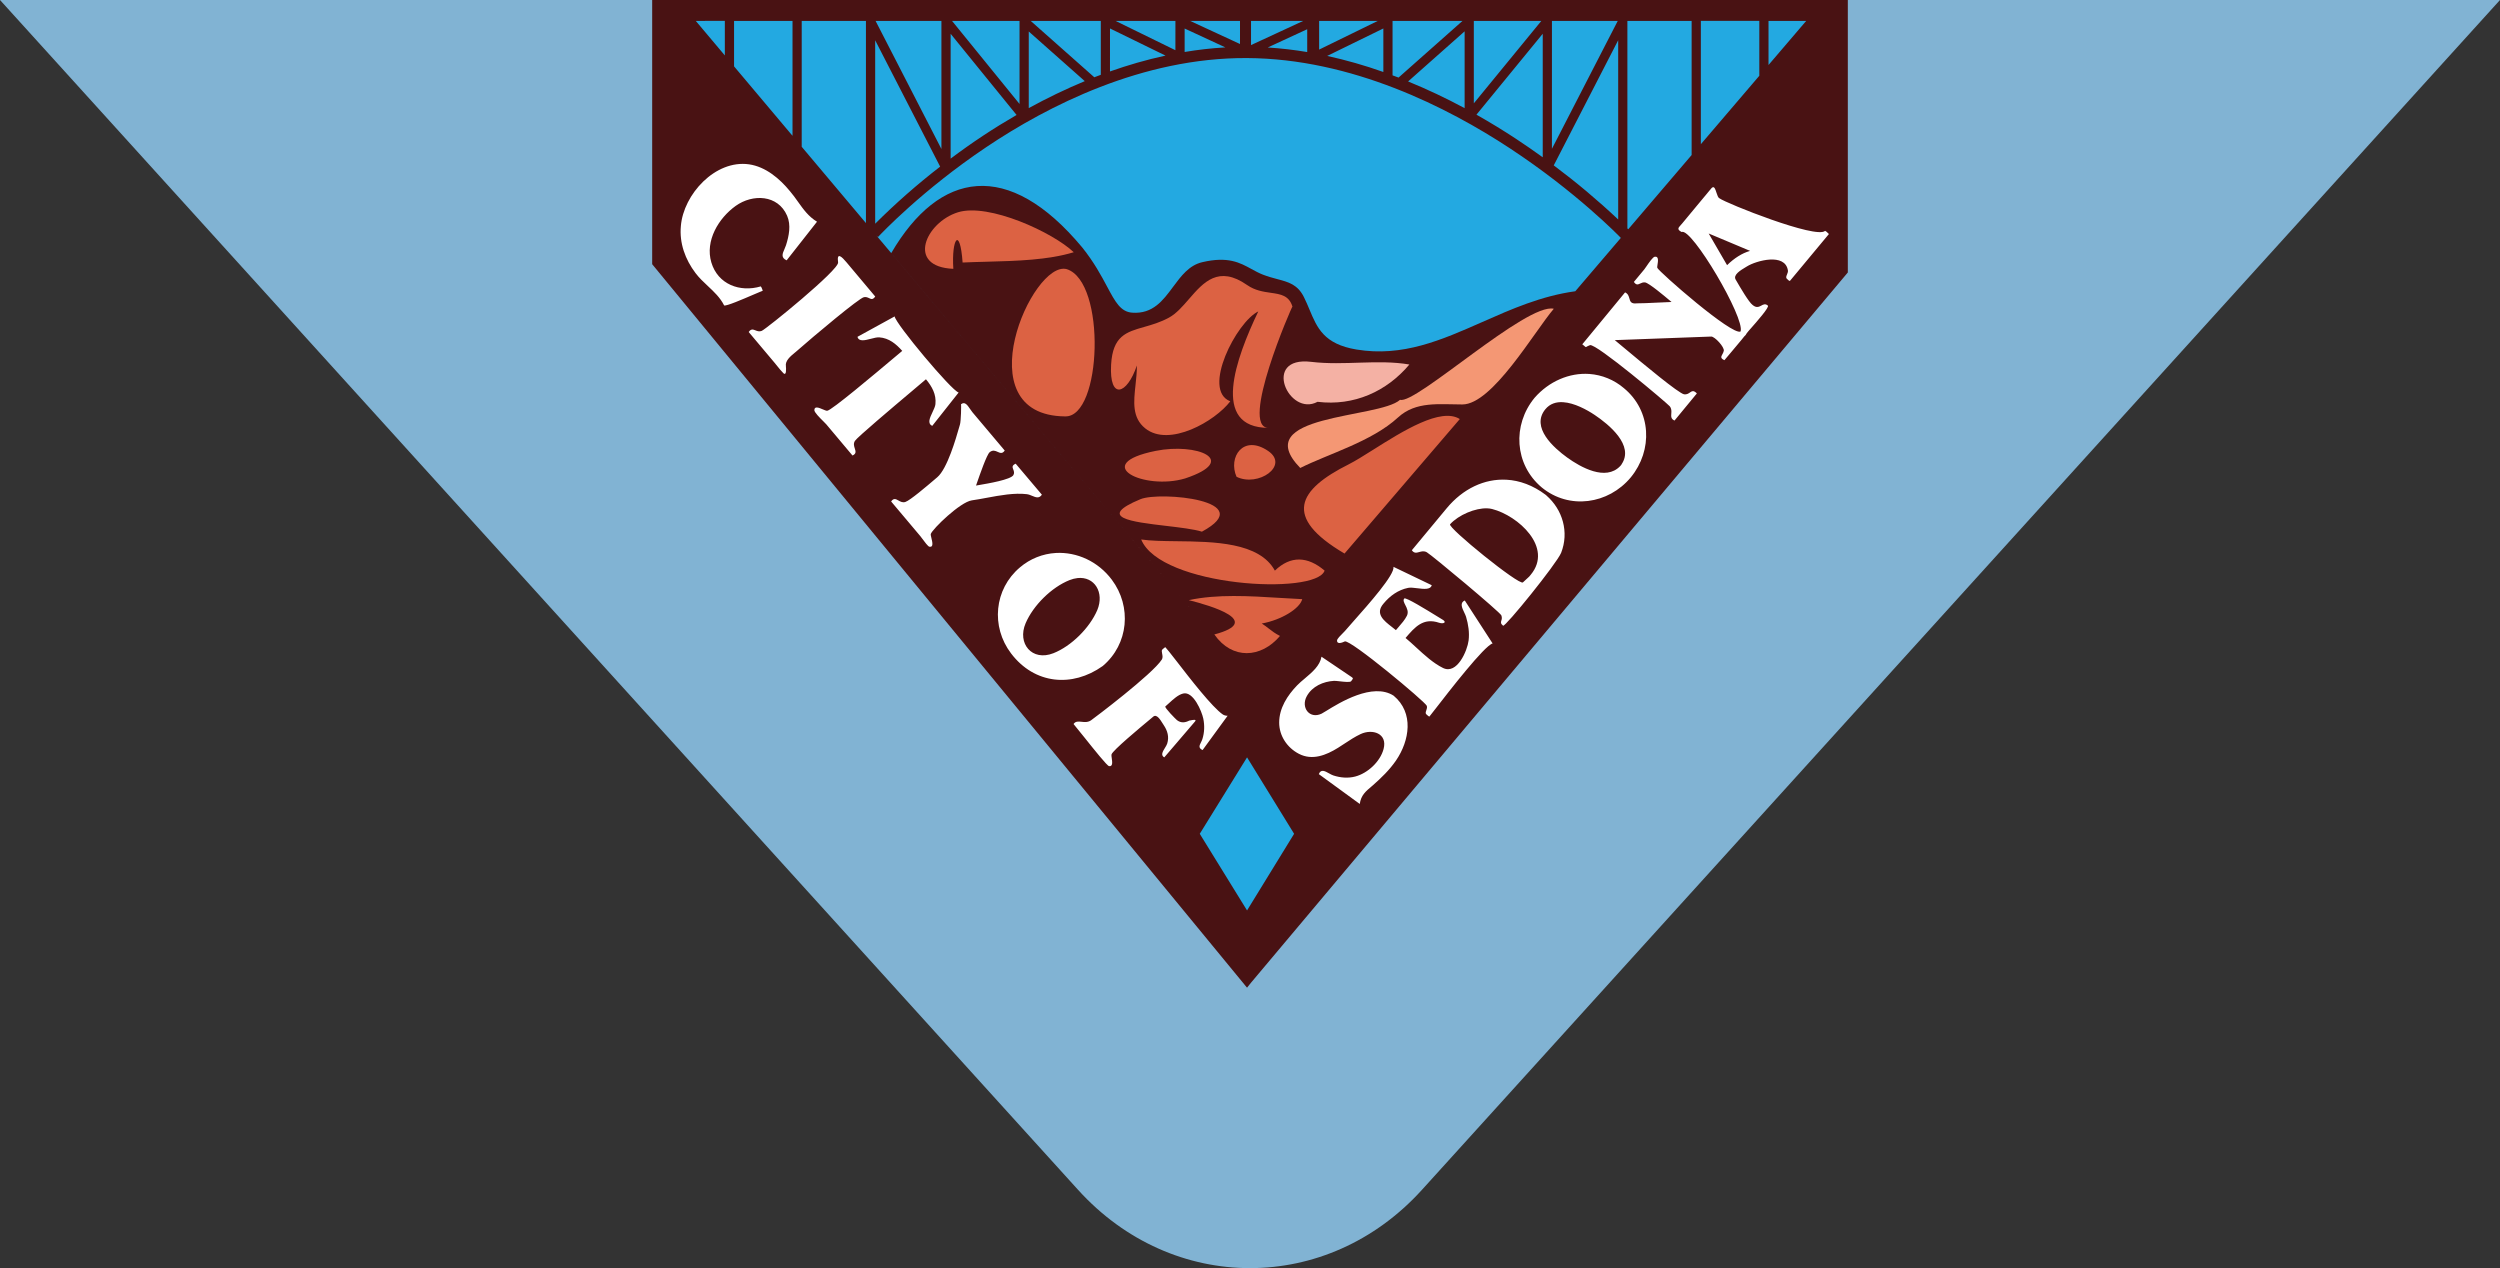 <svg width="138" height="70" viewBox="0 0 138 70" fill="none" xmlns="http://www.w3.org/2000/svg">
<rect x="0" y="0" width="138" height="70" fill="#333333" stroke="none"/>
<path d="M138 0H0L59.51 65.68C64.73 71.441 73.27 71.441 78.49 65.68L138 0Z" fill="#81B3D3"/>
<path d="M36.687 0.457L68.835 38.336L100.855 0.686L36.687 0.457Z" fill="#23A9E1"/>
<path fill-rule="evenodd" clip-rule="evenodd" d="M78.42 34.719H61.1C60.819 34.592 60.438 34.449 60.012 34.29C57.814 33.467 54.411 32.193 57.347 30.252C58.817 29.319 59.872 29.468 60.869 29.61C61.958 29.765 62.979 29.909 64.395 28.622C66.975 26.281 70.67 29.91 71.935 31.152C72.196 31.408 72.354 31.563 72.377 31.543C73.626 30.502 75.631 32.304 77.111 33.635C77.63 34.102 78.085 34.511 78.42 34.719ZM87.83 31.241L77.97 31.295C81.866 26.795 83.617 27.277 87.83 31.241Z" fill="white"/>
<path fill-rule="evenodd" clip-rule="evenodd" d="M36 0.001H69.055L102 0V15.04L69.056 54.245L68.836 54.52L36 14.583V0.001ZM40.011 1.153V3.06L38.407 1.154L40.011 1.153ZM97.622 1.154V3.588L99.702 1.154H97.622ZM48.467 13.081L48.377 12.998L49.196 13.971L49.196 13.972L68.834 37.302L49.196 13.971C51.851 9.429 55.653 8.749 59.743 13.664C60.397 14.482 60.794 15.225 61.112 15.821C61.563 16.665 61.856 17.214 62.498 17.26C63.637 17.341 64.197 16.586 64.754 15.834C65.196 15.238 65.636 14.643 66.363 14.473C67.784 14.139 68.439 14.498 69.082 14.85C69.286 14.962 69.488 15.073 69.714 15.161C69.996 15.271 70.26 15.341 70.504 15.406C71.131 15.572 71.629 15.704 71.977 16.401C72.093 16.633 72.19 16.865 72.285 17.092C72.705 18.097 73.08 18.995 74.879 19.294C77.427 19.718 79.582 18.766 81.823 17.775C83.43 17.064 85.082 16.334 86.956 16.077L89.471 13.132C89.366 13.022 87.004 10.592 83.339 8.182C79.91 5.927 74.611 3.233 68.833 3.205C63.042 3.173 57.817 5.858 54.45 8.117C50.907 10.494 48.635 12.903 48.476 13.072L48.467 13.081ZM97.114 1.153H93.887V7.96L97.114 4.183V1.153ZM89.832 12.61V1.154H93.378V8.558L89.878 12.656C89.863 12.64 89.848 12.625 89.832 12.61ZM89.324 12.115V2.221L85.767 9.129C87.008 10.056 88.196 11.053 89.324 12.115ZM85.159 1.863V8.682C84.696 8.348 84.209 8.009 83.694 7.67C83.03 7.232 82.294 6.778 81.5 6.33L85.159 1.863ZM80.847 5.97V1.73L77.727 4.496C78.792 4.932 79.834 5.424 80.847 5.97ZM81.355 1.154H85.082L81.355 5.704V1.154ZM89.3 1.154H85.667L85.666 8.214L89.3 1.154ZM76.87 1.154H80.73L77.2 4.282C77.135 4.257 77.068 4.233 77.002 4.209C76.957 4.192 76.913 4.176 76.869 4.16V1.154H76.87ZM76.361 3.974V1.571L73.261 3.087C74.312 3.318 75.347 3.614 76.361 3.974ZM72.158 1.613V2.873C71.436 2.752 70.709 2.668 69.979 2.621L72.158 1.613ZM67.64 2.616L65.392 1.574V2.869C66.128 2.746 66.878 2.659 67.64 2.616ZM61.272 1.571L64.337 3.069C63.277 3.298 62.254 3.597 61.271 3.944L61.272 1.571ZM61.578 1.154L64.882 2.771L64.883 1.154H61.578ZM68.448 2.429L65.694 1.154H68.448V2.429ZM71.938 1.154H69.057V2.488L71.938 1.154ZM72.816 1.154H76.056L72.816 2.738V1.154ZM56.895 1.155L60.405 4.265L60.764 4.13V1.155H56.895ZM56.787 1.738L59.88 4.479C58.823 4.919 57.79 5.416 56.787 5.968V1.738ZM56.115 6.346L52.475 1.866V8.756C53.638 7.88 54.854 7.075 56.115 6.346ZM48.31 2.224L51.896 9.198C50.635 10.172 49.438 11.224 48.31 12.349V2.224ZM48.332 1.154L51.966 8.224V1.154H48.332ZM56.278 5.739L52.552 1.154H56.278V5.739ZM40.52 3.664L43.747 7.497V1.154H40.52V3.664ZM44.255 1.154H47.8V12.314L44.254 8.102L44.255 1.154Z" fill="#491213"/>
<path d="M66.227 46.026L68.837 41.806L71.435 46.026L68.837 50.256L66.227 46.026Z" fill="#23A9E1"/>
<path fill-rule="evenodd" clip-rule="evenodd" d="M52.88 11.718C51.097 12.272 49.999 14.73 52.623 14.839H52.624C52.516 13.171 52.99 12.465 53.136 14.491C53.569 14.471 54.018 14.459 54.475 14.447C56.117 14.403 57.855 14.357 59.27 13.923C58.13 12.832 54.575 11.19 52.88 11.718ZM58.793 22.985C53.197 22.939 56.98 14.337 58.884 14.857C61.074 15.553 60.828 23.051 58.793 22.985ZM61.333 20.13C61.223 22.102 62.211 21.799 62.756 20.175V20.174C62.759 20.533 62.72 20.894 62.681 21.247C62.579 22.183 62.484 23.055 63.215 23.644C64.539 24.713 67.08 23.247 67.911 22.152C66.314 21.532 68.259 17.765 69.457 17.191C68.225 19.772 66.805 23.617 70.025 23.617C68.393 23.617 71.327 16.871 71.343 16.925C71.157 16.308 70.694 16.241 70.142 16.162C69.733 16.103 69.275 16.037 68.843 15.735C67.261 14.628 66.434 15.581 65.631 16.507C65.281 16.911 64.935 17.309 64.533 17.53C64.053 17.793 63.583 17.927 63.157 18.048C62.171 18.329 61.421 18.542 61.333 20.13ZM74.218 30.556C70.785 28.536 71.654 27.033 74.448 25.631C74.808 25.45 75.279 25.153 75.806 24.822C77.416 23.807 79.542 22.468 80.581 23.132L74.218 30.556ZM70.674 33.005L70.674 33.005C68.967 32.899 67.18 32.789 65.622 33.128C66.829 33.43 69.773 34.293 67.032 35.022C68.015 36.429 69.61 36.339 70.656 35.104C70.4 34.978 70.215 34.835 70.031 34.693L70.031 34.693C69.91 34.599 69.789 34.505 69.649 34.418C70.734 34.222 71.749 33.596 71.884 33.073C71.488 33.055 71.084 33.03 70.674 33.005ZM70.373 31.499C71.242 30.659 72.186 30.703 73.119 31.499H73.118C72.644 32.881 64.059 32.393 62.994 29.779C63.518 29.858 64.201 29.866 64.943 29.875C67.002 29.899 69.517 29.928 70.373 31.499ZM66.345 29.348C65.894 29.208 65.136 29.119 64.367 29.028C62.466 28.804 60.499 28.572 62.957 27.554C64.022 27.113 69.55 27.617 66.345 29.348ZM68.257 26.318C67.78 25.241 68.622 23.958 69.997 24.89C71.196 25.703 69.445 26.907 68.257 26.318ZM65.421 26.409C63.156 27.088 60.148 25.625 63.791 24.889C66.052 24.433 68.457 25.395 65.421 26.409Z" fill="#DC6243"/>
<path d="M71.774 25.832C68.866 22.845 76.116 23.12 77.284 22.069C78.134 22.353 84.274 16.692 85.769 17.044C84.695 18.304 82.381 22.326 80.722 22.326C79.447 22.326 78.157 22.136 77.17 23.044C75.726 24.374 73.333 25.05 71.774 25.832Z" fill="#F49774"/>
<path d="M72.727 22.18C71.135 23.036 69.629 19.644 72.378 19.974C74.204 20.194 76.054 19.82 77.798 20.121C76.547 21.608 74.742 22.427 72.727 22.18Z" fill="#F4B1A4"/>
<path fill-rule="evenodd" clip-rule="evenodd" d="M39.265 14.483C39.626 15.702 40.849 16.149 41.996 15.809C42.032 15.849 42.055 15.912 42.076 15.97L42.076 15.97C42.086 15.997 42.096 16.023 42.106 16.046C42.006 16.084 41.822 16.164 41.602 16.259L41.602 16.259L41.602 16.259L41.602 16.259L41.602 16.259C40.99 16.523 40.098 16.907 39.973 16.861C39.756 16.428 39.415 16.109 39.071 15.787C38.832 15.563 38.592 15.338 38.392 15.073C37.826 14.325 37.495 13.422 37.584 12.476C37.726 10.731 39.482 8.807 41.346 9.071C42.266 9.204 43.034 9.858 43.606 10.554C43.769 10.743 43.91 10.942 44.049 11.138C44.346 11.554 44.634 11.959 45.099 12.238C44.541 12.95 43.983 13.66 43.423 14.371C43.093 14.225 43.193 13.997 43.303 13.748C43.334 13.678 43.365 13.607 43.388 13.535C43.551 13.018 43.673 12.43 43.449 11.91C42.939 10.736 41.544 10.696 40.609 11.366C39.663 12.044 38.912 13.292 39.265 14.483ZM47.69 16.404C47.807 16.379 47.895 16.421 47.974 16.458C48.089 16.512 48.183 16.557 48.312 16.368L46.722 14.474C46.481 14.187 46.176 13.879 46.263 14.486C46.321 14.895 42.294 18.163 42.048 18.264C41.913 18.32 41.803 18.276 41.702 18.236C41.571 18.184 41.457 18.139 41.328 18.327C41.529 18.566 41.729 18.804 41.93 19.043L41.93 19.043L41.932 19.045L41.932 19.046L41.933 19.047L41.933 19.047L41.933 19.047L41.933 19.047L41.934 19.047L41.934 19.047L41.934 19.047L41.934 19.048L41.934 19.048L41.934 19.048L41.934 19.048L41.935 19.049L41.935 19.049L41.935 19.049C42.207 19.373 42.479 19.697 42.752 20.02C42.803 20.081 42.854 20.144 42.904 20.207C43.011 20.34 43.118 20.474 43.237 20.593C43.426 20.782 43.39 20.325 43.382 20.227L43.382 20.227L43.382 20.227C43.381 20.211 43.381 20.205 43.382 20.213C43.329 19.917 43.641 19.66 43.86 19.48L43.86 19.48C43.888 19.457 43.913 19.436 43.937 19.416C44.941 18.532 47.442 16.437 47.69 16.404ZM51.113 20.935C51.446 21.336 51.691 21.769 51.636 22.309C51.623 22.437 51.548 22.594 51.473 22.754C51.327 23.063 51.176 23.38 51.461 23.507L52.916 21.667C52.526 21.569 49.434 17.871 49.384 17.466L47.333 18.592C47.403 18.875 47.746 18.786 48.076 18.7C48.246 18.656 48.413 18.613 48.536 18.622C49.074 18.66 49.462 18.985 49.804 19.369C49.699 19.458 49.579 19.558 49.448 19.668L49.444 19.672L49.443 19.672L49.443 19.672L49.443 19.672C48.185 20.73 45.926 22.631 45.666 22.674C45.618 22.682 45.526 22.642 45.422 22.598C45.212 22.508 44.957 22.4 44.952 22.637C44.949 22.762 45.251 23.061 45.452 23.26L45.452 23.26L45.452 23.26C45.524 23.331 45.583 23.39 45.611 23.423L47.058 25.145C47.278 25.045 47.235 24.912 47.185 24.757C47.144 24.63 47.098 24.488 47.191 24.338C47.31 24.145 49.246 22.512 50.409 21.531L50.409 21.53L50.409 21.53L50.41 21.53C50.711 21.276 50.961 21.065 51.113 20.935ZM64.962 36.516L64.962 36.516L64.961 36.515C64.767 36.264 64.617 36.07 64.539 35.977L64.326 35.724C64.319 35.714 64.141 35.869 64.166 35.848C64.113 35.893 64.13 35.98 64.149 36.078C64.171 36.187 64.195 36.31 64.132 36.408C63.617 37.214 60.394 39.644 60.227 39.76C60.053 39.881 59.871 39.861 59.705 39.843C59.528 39.824 59.369 39.806 59.26 39.966C59.399 40.131 59.615 40.402 59.855 40.701L59.855 40.701C60.419 41.407 61.111 42.273 61.22 42.291C61.437 42.326 61.398 42.054 61.368 41.846C61.355 41.756 61.344 41.678 61.356 41.642C61.431 41.416 62.875 40.212 63.542 39.657L63.66 39.558C63.846 39.402 64.039 39.712 64.173 39.926L64.173 39.926C64.196 39.963 64.218 39.998 64.237 40.026C64.449 40.341 64.544 40.676 64.43 41.045C64.408 41.116 64.358 41.198 64.306 41.282C64.184 41.48 64.055 41.691 64.268 41.807C64.439 41.607 64.742 41.254 65.046 40.9L65.052 40.892L65.055 40.888L65.06 40.883C65.466 40.409 65.871 39.936 65.964 39.827C66.085 39.687 65.828 39.741 65.71 39.766L65.71 39.766L65.71 39.766C65.668 39.775 65.644 39.78 65.66 39.771C65.42 39.895 65.194 39.924 64.97 39.753C64.907 39.706 64.263 39.051 64.327 38.996C64.392 38.941 64.462 38.877 64.533 38.811C64.769 38.595 65.034 38.35 65.311 38.282C65.871 38.144 66.338 39.266 66.421 39.664C66.499 40.039 66.488 40.434 66.371 40.8C66.351 40.863 66.321 40.923 66.293 40.98C66.208 41.149 66.137 41.29 66.383 41.404L67.766 39.508C67.676 39.513 67.586 39.491 67.508 39.445C66.924 39.055 65.657 37.416 64.962 36.516ZM56.304 31.317C56.859 30.845 57.553 30.566 58.281 30.524C59.439 30.458 60.613 30.988 61.371 31.998C62.483 33.482 62.301 35.559 60.871 36.764C59.186 37.965 57.104 37.772 55.812 36.07C54.688 34.592 54.874 32.52 56.304 31.317ZM59.471 31.91C60.42 31.802 60.974 32.709 60.57 33.678C60.15 34.658 59.14 35.667 58.146 36.058C56.966 36.523 56.135 35.521 56.615 34.401C57.037 33.417 58.045 32.418 59.041 32.021C59.191 31.962 59.335 31.926 59.471 31.911V31.91ZM56.974 27.371C56.882 27.332 56.785 27.292 56.688 27.28V27.279C55.992 27.196 55.209 27.341 54.471 27.478H54.471L54.471 27.478C54.188 27.531 53.911 27.582 53.649 27.619C53.002 27.71 51.477 29.195 51.379 29.475C51.368 29.514 51.39 29.602 51.414 29.702C51.469 29.929 51.539 30.223 51.305 30.181C51.226 30.166 51.036 29.908 50.909 29.736L50.909 29.736L50.909 29.736C50.865 29.676 50.828 29.626 50.807 29.601L49.19 27.681C49.333 27.478 49.454 27.547 49.594 27.627C49.705 27.69 49.827 27.76 49.982 27.706C50.248 27.613 51.16 26.835 51.592 26.468L51.592 26.467L51.594 26.465C51.651 26.417 51.7 26.375 51.737 26.344C52.291 25.878 52.778 24.171 52.937 23.613C52.962 23.524 52.979 23.464 52.987 23.443C53.048 23.273 53.069 22.298 53.045 22.318C53.256 22.144 53.4 22.358 53.546 22.573C53.59 22.639 53.635 22.704 53.681 22.759L55.461 24.871C55.329 25.061 55.207 25.005 55.072 24.944C54.943 24.885 54.802 24.821 54.629 24.963C54.47 25.094 54.089 26.192 53.916 26.69L53.877 26.803C53.915 26.796 53.964 26.788 54.02 26.778L54.02 26.778C54.553 26.688 55.796 26.476 55.939 26.225C56.006 26.107 55.967 26.005 55.932 25.915C55.885 25.795 55.846 25.694 56.065 25.595L57.512 27.307C57.36 27.532 57.175 27.454 56.974 27.371ZM80.927 34.049C81.051 34.47 81.121 34.914 81.067 35.354C80.997 35.92 80.431 37.252 79.656 36.873C79.122 36.611 78.634 36.163 78.168 35.734C77.971 35.553 77.778 35.375 77.586 35.216C78.106 34.608 78.564 34.081 79.439 34.376C79.679 34.456 79.885 34.352 79.633 34.206C79.583 34.177 79.479 34.113 79.343 34.029C78.762 33.671 77.593 32.95 77.516 33.037C77.436 33.129 77.5 33.254 77.574 33.4C77.664 33.575 77.768 33.78 77.659 33.994C77.544 34.219 77.369 34.42 77.199 34.615C77.15 34.672 77.101 34.728 77.054 34.784C76.986 34.726 76.911 34.668 76.834 34.609L76.834 34.609L76.834 34.609C76.387 34.262 75.888 33.876 76.369 33.32C76.721 32.892 77.18 32.56 77.73 32.45C77.859 32.424 78.046 32.447 78.237 32.471C78.591 32.515 78.963 32.562 79.032 32.304C78.609 32.1 78.186 31.897 77.763 31.694C77.481 31.559 77.199 31.424 76.917 31.288C77.009 31.706 75.552 33.347 74.711 34.294C74.505 34.526 74.336 34.716 74.236 34.836C74.217 34.859 74.178 34.897 74.132 34.943C74.001 35.072 73.808 35.263 73.805 35.353C73.8 35.605 74.135 35.451 74.216 35.414L74.216 35.414C74.224 35.41 74.23 35.408 74.232 35.407C74.547 35.291 78.656 38.724 78.758 38.959C78.789 39.045 78.758 39.133 78.731 39.213C78.7 39.302 78.673 39.38 78.738 39.434C78.738 39.434 78.738 39.434 78.738 39.434L78.741 39.437C78.762 39.456 78.888 39.572 78.903 39.554C78.945 39.503 79.056 39.36 79.213 39.157L79.213 39.157L79.214 39.157C79.996 38.147 81.932 35.648 82.392 35.518C81.875 34.73 81.363 33.94 80.855 33.146C80.568 33.272 80.704 33.554 80.825 33.809C80.866 33.895 80.906 33.977 80.927 34.049ZM73.211 39.241C73.932 38.795 75.773 37.656 76.927 38.401C78.059 39.343 77.812 40.881 77.059 41.981C76.698 42.506 76.242 42.945 75.765 43.364L75.734 43.39C75.384 43.684 75.125 43.9 75.059 44.379L72.799 42.732C72.912 42.437 73.137 42.563 73.36 42.688C73.442 42.734 73.523 42.78 73.598 42.804C73.989 42.933 74.414 42.969 74.814 42.863C75.498 42.681 76.191 42.04 76.374 41.344C76.602 40.479 75.753 40.217 75.107 40.52C74.796 40.666 74.499 40.861 74.207 41.054C74.09 41.131 73.974 41.207 73.858 41.28C73.205 41.687 72.437 41.995 71.7 41.611C71.052 41.275 70.611 40.621 70.611 39.885C70.611 39.088 71.064 38.39 71.598 37.835C71.722 37.706 71.872 37.58 72.027 37.45C72.43 37.11 72.863 36.745 72.946 36.25C73.501 36.626 74.056 37.001 74.613 37.376C74.705 37.439 74.689 37.46 74.638 37.526L74.638 37.526C74.623 37.546 74.605 37.569 74.585 37.6C74.538 37.674 74.215 37.638 73.951 37.608L73.951 37.608C73.817 37.593 73.699 37.58 73.639 37.583C73.043 37.619 72.443 37.88 72.139 38.42C71.789 39.042 72.276 39.714 72.951 39.395C73 39.371 73.09 39.316 73.211 39.241ZM94.544 10.336C94.509 10.352 94.479 10.377 94.456 10.408L93.666 11.358L92.852 12.34C92.824 12.374 92.796 12.405 92.769 12.434L92.769 12.434C92.638 12.577 92.557 12.665 92.827 12.807C93.37 12.535 96.345 17.575 96.079 18.299C95.609 18.543 91.589 15.016 91.481 14.783C91.472 14.756 91.482 14.691 91.494 14.613C91.525 14.416 91.57 14.135 91.345 14.17C91.235 14.187 91.022 14.499 90.881 14.706L90.881 14.706L90.881 14.706L90.881 14.706C90.832 14.778 90.791 14.838 90.767 14.867L90.19 15.562C90.321 15.753 90.416 15.708 90.535 15.652C90.613 15.615 90.7 15.574 90.813 15.59C91.041 15.636 91.857 16.323 92.19 16.604L92.191 16.604L92.191 16.604L92.191 16.604L92.269 16.67C92.112 16.676 91.867 16.687 91.603 16.699C91.074 16.724 90.472 16.752 90.364 16.744C90.028 16.786 89.987 16.638 89.941 16.472C89.906 16.348 89.868 16.213 89.704 16.139L88.226 17.934L87.366 18.977C87.362 18.982 87.358 18.986 87.355 18.989C87.348 18.998 87.344 19.003 87.344 19.006C87.345 19.01 87.349 19.013 87.359 19.02C87.368 19.026 87.38 19.035 87.397 19.049C87.427 19.074 87.45 19.094 87.468 19.109C87.508 19.144 87.524 19.158 87.541 19.158C87.552 19.158 87.564 19.151 87.583 19.139C87.614 19.12 87.665 19.089 87.767 19.053C88.095 18.938 92.023 22.253 92.165 22.422C92.277 22.555 92.266 22.698 92.256 22.83C92.244 22.987 92.233 23.128 92.433 23.215L93.601 21.797C93.614 21.782 93.625 21.77 93.634 21.76C93.669 21.724 93.675 21.717 93.614 21.667C93.461 21.541 93.383 21.596 93.286 21.665C93.207 21.72 93.117 21.784 92.964 21.767C92.665 21.718 90.746 20.118 89.605 19.165L89.603 19.164L89.599 19.16L89.597 19.159L89.591 19.154C89.419 19.01 89.264 18.881 89.136 18.775L94.458 18.578C94.653 18.571 95.198 19.159 95.153 19.368C95.137 19.443 95.103 19.506 95.072 19.561C95.003 19.687 94.954 19.776 95.187 19.883C95.31 19.735 95.437 19.587 95.563 19.438L95.563 19.438L95.563 19.438L95.563 19.438L95.563 19.438L95.563 19.438C95.755 19.212 95.948 18.986 96.132 18.758L96.28 18.574C96.338 18.528 96.384 18.469 96.415 18.402L96.525 18.265C96.552 18.235 96.584 18.198 96.62 18.157L96.623 18.154L96.623 18.154C96.967 17.765 97.683 16.953 97.587 16.869C97.447 16.748 97.341 16.805 97.227 16.867C97.096 16.938 96.955 17.014 96.743 16.834C96.537 16.687 96.05 15.848 95.857 15.515L95.808 15.432C95.655 15.171 96.089 14.912 96.348 14.757C96.379 14.738 96.408 14.72 96.433 14.705C96.937 14.392 98.54 13.938 98.693 14.932C98.704 15.004 98.672 15.08 98.643 15.152C98.604 15.246 98.569 15.332 98.638 15.389C98.643 15.393 98.651 15.402 98.661 15.412C98.704 15.456 98.779 15.535 98.814 15.494L100.956 12.918C100.936 12.901 100.915 12.88 100.893 12.858C100.847 12.812 100.797 12.762 100.746 12.742C100.272 13.215 95.28 11.222 94.916 10.947C94.84 10.917 94.793 10.772 94.747 10.631C94.694 10.464 94.641 10.303 94.544 10.336ZM96.606 13.849C95.845 13.527 95.083 13.207 94.319 12.889L95.335 14.637C95.524 14.45 95.732 14.284 95.956 14.142H95.958C96.159 14.015 96.376 13.913 96.606 13.849ZM87.731 20.642C86.624 20.566 85.501 21.052 84.708 21.959C83.473 23.459 83.596 25.637 85.101 26.904C86.619 28.154 88.781 27.836 90.017 26.354C91.249 24.858 91.164 22.674 89.632 21.42C89.097 20.965 88.432 20.693 87.732 20.642H87.731ZM88.024 22.904C87.592 22.615 86.904 22.239 86.282 22.201C85.909 22.178 85.559 22.278 85.302 22.592C84.487 23.588 85.764 24.718 86.509 25.256C87.253 25.793 88.633 26.57 89.433 25.73C89.439 25.724 89.445 25.718 89.451 25.712C89.584 25.545 89.549 25.584 89.501 25.642C90.238 24.591 88.804 23.425 88.024 22.904ZM83.155 26.481C81.941 26.414 80.752 26.977 79.856 28.057C79.332 28.686 78.81 29.316 78.288 29.946L77.934 30.373C78.058 30.553 78.192 30.515 78.343 30.473C78.47 30.437 78.609 30.398 78.761 30.486C79.044 30.649 82.814 33.798 82.876 33.971C82.922 34.101 82.897 34.186 82.874 34.257C82.846 34.349 82.825 34.42 82.97 34.539C83.081 34.632 85.914 31.134 86.173 30.519C86.621 29.38 86.264 28.132 85.353 27.344C85.426 27.404 85.53 27.489 85.311 27.307C84.621 26.789 83.884 26.52 83.155 26.48V26.481ZM82.368 28.098C82.286 28.077 82.197 28.064 82.102 28.061V28.06C81.441 28.035 80.52 28.418 80.045 28.939C79.886 29.114 83.867 32.338 84.065 32.148C84.248 31.973 84.322 31.909 84.362 31.874C84.411 31.832 84.412 31.831 84.497 31.726C85.752 30.213 83.79 28.461 82.368 28.098Z" fill="white"/>
</svg>
